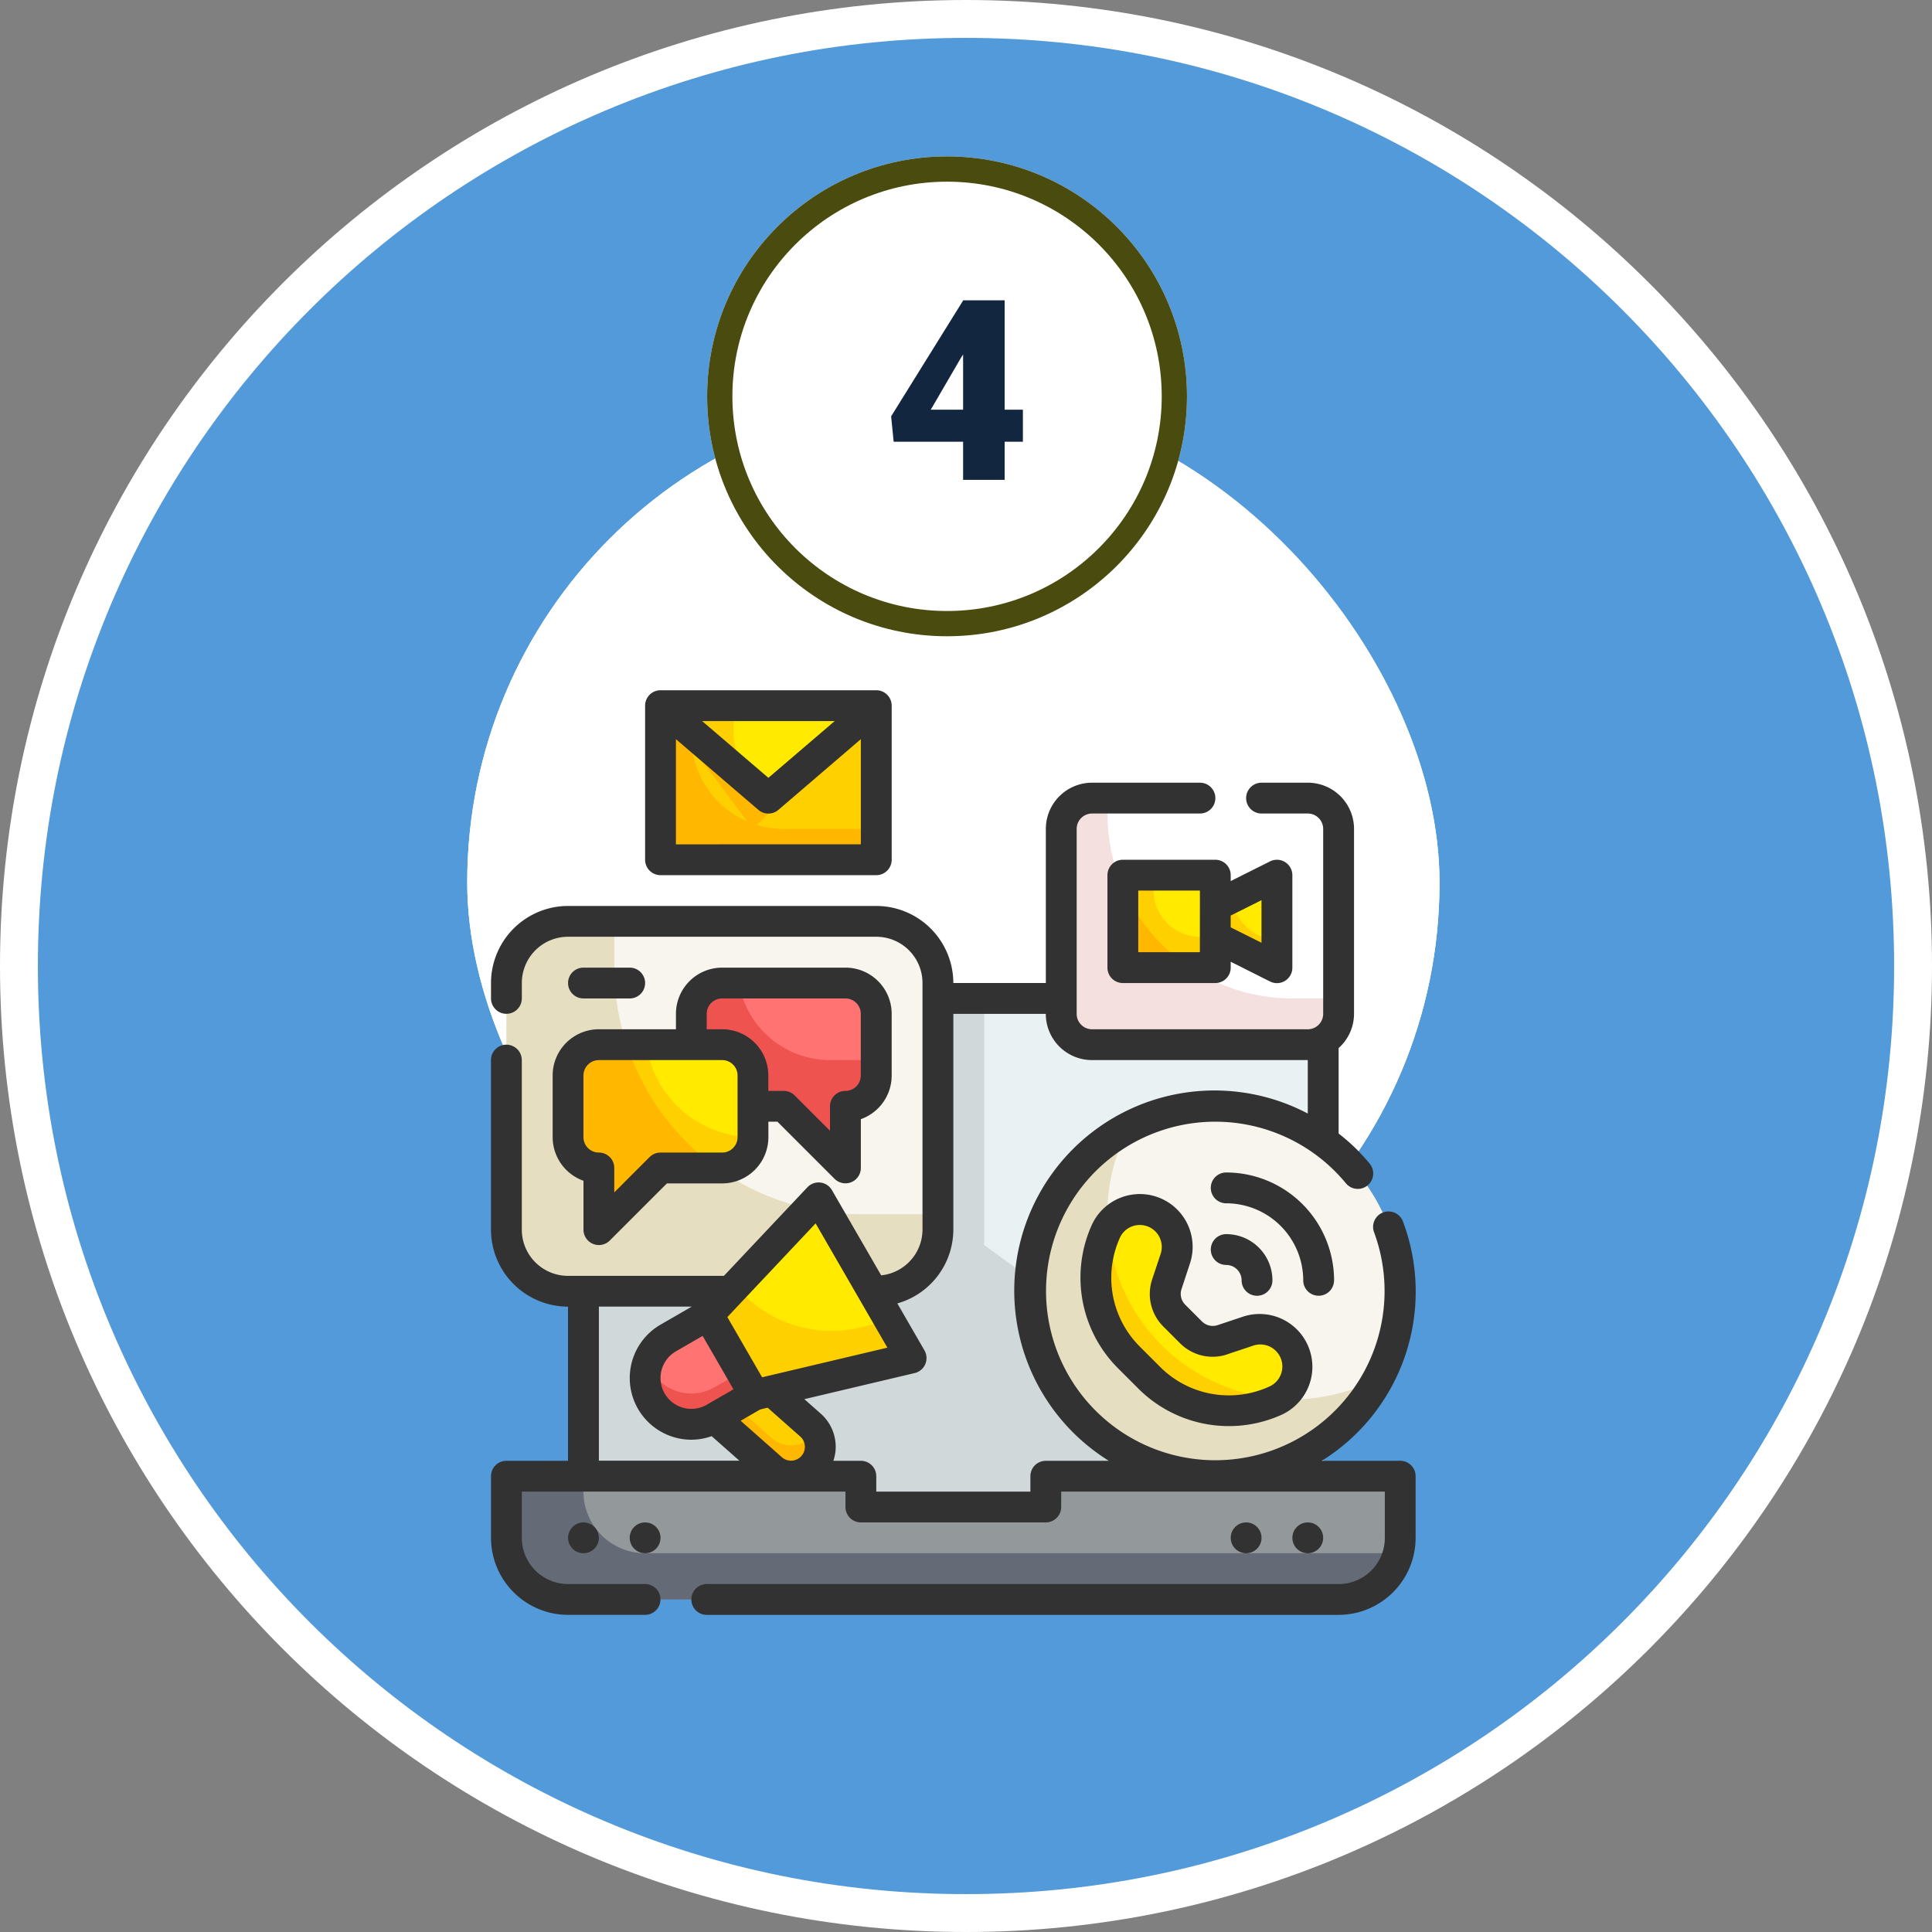 <svg xmlns="http://www.w3.org/2000/svg" width="153" height="153" viewBox="0 0 153 153">
  <rect x="0" y="0" width="153" height="153" fill="#808080" stroke="none"/>
  <g id="Grupo_72391" data-name="Grupo 72391" transform="translate(-938 -1812)">
    <g id="Trazado_127748" data-name="Trazado 127748" transform="translate(938 1812)" fill="#529ad9">
      <path d="M 76.5 151.5 C 66.374 151.5 56.552 149.517 47.307 145.607 C 42.863 143.727 38.577 141.401 34.568 138.692 C 30.596 136.009 26.861 132.927 23.467 129.533 C 20.073 126.139 16.991 122.404 14.308 118.432 C 11.599 114.423 9.273 110.137 7.393 105.693 C 3.483 96.448 1.5 86.626 1.5 76.5 C 1.5 66.374 3.483 56.552 7.393 47.307 C 9.273 42.863 11.599 38.577 14.308 34.568 C 16.991 30.596 20.073 26.861 23.467 23.467 C 26.861 20.073 30.596 16.991 34.568 14.308 C 38.577 11.599 42.863 9.273 47.307 7.393 C 56.552 3.483 66.374 1.5 76.5 1.5 C 86.626 1.5 96.448 3.483 105.693 7.393 C 110.137 9.273 114.423 11.599 118.432 14.308 C 122.404 16.991 126.139 20.073 129.533 23.467 C 132.927 26.861 136.009 30.596 138.692 34.568 C 141.401 38.577 143.727 42.863 145.607 47.307 C 149.517 56.552 151.5 66.374 151.5 76.5 C 151.5 86.626 149.517 96.448 145.607 105.693 C 143.727 110.137 141.401 114.423 138.692 118.432 C 136.009 122.404 132.927 126.139 129.533 129.533 C 126.139 132.927 122.404 136.009 118.432 138.692 C 114.423 141.401 110.137 143.727 105.693 145.607 C 96.448 149.517 86.626 151.5 76.5 151.5 Z" stroke="none"/>
      <path d="M 76.5 3 C 66.576 3 56.951 4.943 47.891 8.775 C 43.537 10.617 39.337 12.896 35.408 15.551 C 31.515 18.181 27.854 21.201 24.528 24.528 C 21.201 27.854 18.181 31.515 15.551 35.408 C 12.896 39.337 10.617 43.537 8.775 47.891 C 4.943 56.951 3 66.576 3 76.5 C 3 86.424 4.943 96.049 8.775 105.109 C 10.617 109.463 12.896 113.663 15.551 117.592 C 18.181 121.485 21.201 125.146 24.528 128.472 C 27.854 131.799 31.515 134.819 35.408 137.449 C 39.337 140.104 43.537 142.383 47.891 144.225 C 56.951 148.057 66.576 150 76.5 150 C 86.424 150 96.049 148.057 105.109 144.225 C 109.463 142.383 113.663 140.104 117.592 137.449 C 121.485 134.819 125.146 131.799 128.472 128.472 C 131.799 125.146 134.819 121.485 137.449 117.592 C 140.104 113.663 142.383 109.463 144.225 105.109 C 148.057 96.049 150 86.424 150 76.5 C 150 66.576 148.057 56.951 144.225 47.891 C 142.383 43.537 140.104 39.337 137.449 35.408 C 134.819 31.515 131.799 27.854 128.472 24.528 C 125.146 21.201 121.485 18.181 117.592 15.551 C 113.663 12.896 109.463 10.617 105.109 8.775 C 96.049 4.943 86.424 3 76.5 3 M 76.5 0 C 118.75 0 153 34.25 153 76.5 C 153 118.75 118.75 153 76.5 153 C 34.25 153 0 118.75 0 76.5 C 0 34.25 34.25 0 76.5 0 Z" stroke="none" fill="#fff"/>
    </g>
    <g id="Grupo_68499" data-name="Grupo 68499" transform="translate(55 -622)">
      <g id="Grupo_68492" data-name="Grupo 68492" transform="translate(154 -22)">
        <g id="Rectángulo_7791" data-name="Rectángulo 7791" transform="translate(766 2487.387)" fill="#fff" stroke="#fff" stroke-width="2">
          <rect width="77" height="77" rx="38.5" stroke="none"/>
          <rect x="1" y="1" width="75" height="75" rx="37.5" fill="none"/>
        </g>
        <g id="Grupo_68475" data-name="Grupo 68475" transform="translate(418 1165.387)">
          <g id="Elipse_4859" data-name="Elipse 4859" transform="translate(367 1303)" fill="#fff" stroke="#494b0f" stroke-width="2">
            <circle cx="19" cy="19" r="19" stroke="none"/>
            <circle cx="19" cy="19" r="18" fill="none"/>
          </g>
        </g>
        <path id="Trazado_130613" data-name="Trazado 130613" d="M9.561-5.557h1.445v2.539H9.561V0H6.27V-3.018H.771l-.2-2.012,5.693-9.16v-.029H9.561Zm-5.85,0H6.27V-9.932L6.064-9.6Z" transform="translate(799 2494)" fill="#12263f"/>
        <g id="Fill_Outline" data-name="Fill Outline" transform="translate(765.884 2508.662)">
          <g id="Color" transform="translate(3.22 3.22)">
            <path id="Trazado_127662" data-name="Trazado 127662" d="M12.882,22H61.7a4.882,4.882,0,0,1,4.882,4.882V62.274H8V26.882A4.882,4.882,0,0,1,12.882,22Z" transform="translate(-1.898 1.188)" fill="#e9f1f2"/>
            <path id="Trazado_127663" data-name="Trazado 127663" d="M39.731,41.527V22H12.882A4.882,4.882,0,0,0,8,26.882V61.053H66.58Z" transform="translate(-1.898 1.188)" fill="#d0d8da"/>
            <path id="Trazado_127664" data-name="Trazado 127664" d="M73.784,53v4.882A4.882,4.882,0,0,1,68.9,62.763H7.882A4.882,4.882,0,0,1,3,57.882V53H31.07v2.441H45.715V53Z" transform="translate(-3 8.021)" fill="#93999a"/>
            <path id="Trazado_127665" data-name="Trazado 127665" d="M73.625,59.1A4.872,4.872,0,0,1,68.9,62.763H7.882A4.882,4.882,0,0,1,3,57.882V53H9.1v1.22A4.882,4.882,0,0,0,13.984,59.1Z" transform="translate(-3 8.021)" fill="#656b76"/>
            <rect id="Rectángulo_7792" data-name="Rectángulo 7792" width="21.967" height="19.527" rx="2" transform="translate(43.935 7.322)" fill="#fff"/>
            <path id="Trazado_127666" data-name="Trazado 127666" d="M60.967,24.865v1.22a2.448,2.448,0,0,1-2.441,2.441H41.441A2.448,2.448,0,0,1,39,26.086V11.441A2.448,2.448,0,0,1,41.441,9h1.22v1.22A14.645,14.645,0,0,0,57.306,24.865Z" transform="translate(4.935 -1.678)" fill="#f4e0df"/>
            <path id="Trazado_127667" data-name="Trazado 127667" d="M43,14h7.322v7.322H43Z" transform="translate(5.817 -0.575)" fill="#ffea00"/>
            <path id="Trazado_127668" data-name="Trazado 127668" d="M53.882,21.322,49,18.882V16.441L53.882,14Z" transform="translate(7.139 -0.575)" fill="#ffea00"/>
            <path id="Trazado_127669" data-name="Trazado 127669" d="M50.322,18.882v2.441H43V14h2.441v1.22A3.661,3.661,0,0,0,49.1,18.882Z" transform="translate(5.817 -0.575)" fill="#ffd000"/>
            <path id="Trazado_127670" data-name="Trazado 127670" d="M53.882,19.166V21L49,18.555V16.115l1.257-.635A3.935,3.935,0,0,0,52.4,18.421Z" transform="translate(7.139 -0.249)" fill="#ffd000"/>
            <path id="Trazado_127671" data-name="Trazado 127671" d="M48.333,21.144H43V14.81a14.734,14.734,0,0,0,5.333,6.334Z" transform="translate(5.817 -0.397)" fill="#ffb700"/>
            <rect id="Rectángulo_7793" data-name="Rectángulo 7793" width="34.172" height="29.29" rx="4" transform="translate(0 17.086)" fill="#f7f5ed"/>
            <path id="Trazado_127672" data-name="Trazado 127672" d="M37.172,40.188v1.22A4.882,4.882,0,0,1,32.29,46.29H7.882A4.882,4.882,0,0,1,3,41.408V21.882A4.882,4.882,0,0,1,7.882,17h3.661v3.661A19.527,19.527,0,0,0,31.07,40.188Z" transform="translate(-3 0.086)" fill="#e5dec1"/>
            <path id="Trazado_127673" data-name="Trazado 127673" d="M27.2,21H17.441A2.441,2.441,0,0,0,15,23.441v4.882a2.441,2.441,0,0,0,2.441,2.441h4.882L27.2,35.645V30.763a2.441,2.441,0,0,0,2.441-2.441V23.441A2.441,2.441,0,0,0,27.2,21Z" transform="translate(-0.355 0.967)" fill="#ff7373"/>
            <path id="Trazado_127674" data-name="Trazado 127674" d="M29.645,27.1v1.22A2.448,2.448,0,0,1,27.2,30.763v4.882l-4.882-4.882H17.441A2.448,2.448,0,0,1,15,28.322V23.441A2.448,2.448,0,0,1,17.441,21h1.33a7.31,7.31,0,0,0,7.213,6.1Z" transform="translate(-0.355 0.967)" fill="#ef5350"/>
            <path id="Trazado_127675" data-name="Trazado 127675" d="M9.441,25H19.2a2.441,2.441,0,0,1,2.441,2.441v4.882A2.441,2.441,0,0,1,19.2,34.763H14.322L9.441,39.645V34.763A2.441,2.441,0,0,1,7,32.322V27.441A2.441,2.441,0,0,1,9.441,25Z" transform="translate(-2.118 1.849)" fill="#ffea00"/>
            <path id="Trazado_127676" data-name="Trazado 127676" d="M21.645,32.322A2.448,2.448,0,0,1,19.2,34.763H14.322L9.441,39.645V34.763A2.448,2.448,0,0,1,7,32.322V27.441A2.448,2.448,0,0,1,9.441,25H13.2a8.517,8.517,0,0,0,8.445,7.322Z" transform="translate(-2.118 1.849)" fill="#ffd000"/>
            <path id="Trazado_127677" data-name="Trazado 127677" d="M18.789,34.763H14.322L9.441,39.645V34.763A2.448,2.448,0,0,1,7,32.322V27.441A2.448,2.448,0,0,1,9.441,25h2.2a19.517,19.517,0,0,0,7.152,9.763Z" transform="translate(-2.118 1.849)" fill="#ffb700"/>
            <path id="Trazado_127714" data-name="Trazado 127714" d="M14.645,0A14.645,14.645,0,1,1,0,14.645,14.645,14.645,0,0,1,14.645,0Z" transform="translate(41.494 31.731)" fill="#f7f5ed"/>
            <path id="Trazado_127678" data-name="Trazado 127678" d="M64.6,50.185A14.279,14.279,0,0,1,62.008,53.7,14.653,14.653,0,1,1,41.285,32.977,14.279,14.279,0,0,1,44.8,30.39a14.645,14.645,0,0,0,19.8,19.8Z" transform="translate(4.493 3.037)" fill="#e5dec1"/>
            <path id="Trazado_127679" data-name="Trazado 127679" d="M56.323,46.053a2.963,2.963,0,0,0-3.03-.716l-2.01.671a2.441,2.441,0,0,1-2.5-.589L47.465,44.1a2.441,2.441,0,0,1-.589-2.5l.671-2.01a2.961,2.961,0,0,0-5.5-2.161,8.88,8.88,0,0,0,1.805,9.955L45.5,49.036a8.88,8.88,0,0,0,9.955,1.8,2.96,2.96,0,0,0,.869-4.788Z" transform="translate(5.43 4.206)" fill="#ffea00"/>
            <path id="Trazado_127680" data-name="Trazado 127680" d="M55.763,50.419a2.621,2.621,0,0,1-.317.171A8.888,8.888,0,0,1,45.5,48.783l-1.66-1.66a8.9,8.9,0,0,1-2.6-6.285,8.8,8.8,0,0,1,.793-3.661,2.621,2.621,0,0,1,.171-.317A14.624,14.624,0,0,0,55.763,50.419Z" transform="translate(5.429 4.463)" fill="#ffd000"/>
            <path id="Trazado_127681" data-name="Trazado 127681" d="M13,3H30.086V15.2H13Z" transform="translate(-0.796 -3)" fill="#ffd000"/>
            <path id="Trazado_127682" data-name="Trazado 127682" d="M20.322,12.763,13,3H30.086Z" transform="translate(-0.796 -3)" fill="#ffb700"/>
            <path id="Trazado_127683" data-name="Trazado 127683" d="M30.086,12.763V15.2H13V3h2.441V5.441a7.322,7.322,0,0,0,7.322,7.322Z" transform="translate(-0.796 -3)" fill="#ffb700"/>
            <path id="Trazado_127684" data-name="Trazado 127684" d="M21.543,10.322,13,3H30.086Z" transform="translate(-0.796 -3)" fill="#ffea00"/>
            <path id="Trazado_127685" data-name="Trazado 127685" d="M21.543,10.322,13,3h6.1a6.245,6.245,0,0,0,1.508,6.39Z" transform="translate(-0.796 -3)" fill="#ffd000"/>
            <path id="Trazado_127686" data-name="Trazado 127686" d="M23.721,53.961a2.319,2.319,0,0,1-2.695-.273L16.5,49.674l4.228-2.441,3.371,2.99a2.319,2.319,0,0,1-.377,3.738Z" transform="translate(-0.024 6.75)" fill="#ffd000"/>
            <path id="Trazado_127687" data-name="Trazado 127687" d="M23.725,53.967a2.341,2.341,0,0,1-2.7-.281L16.5,49.671l4.223-2.441,1.416,1.245-2.465.586L19,49.451l2.026,1.794a2.341,2.341,0,0,0,2.7.281,2.186,2.186,0,0,0,.805-.793,2.319,2.319,0,0,1-.805,3.234Z" transform="translate(-0.024 6.749)" fill="#ffb700"/>
            <path id="Trazado_127688" data-name="Trazado 127688" d="M3.661,0H7.322V7.322H3.661A3.661,3.661,0,1,1,3.661,0Z" transform="matrix(0.866, -0.5, 0.5, 0.866, 9.643, 51.911)" fill="#ff7373"/>
            <path id="Trazado_127689" data-name="Trazado 127689" d="M32.16,47.622l-12.4,2.931L16.1,44.212l8.738-9.273Z" transform="translate(-0.113 4.04)" fill="#ffea00"/>
            <path id="Trazado_127690" data-name="Trazado 127690" d="M32.161,46.362l-12.4,2.929L16.1,42.957l2.172-2.307a9.834,9.834,0,0,0,9.837,3.3l2.343-.549Z" transform="translate(-0.113 5.299)" fill="#ffd000"/>
            <path id="Trazado_127691" data-name="Trazado 127691" d="M20.665,48.874,17.492,50.7A3.651,3.651,0,0,1,12,47.556a3.481,3.481,0,0,1,.22-1.22,2.9,2.9,0,0,0,.268.6,3.661,3.661,0,0,0,5,1.33l1.2-.683-2.6-4.516L17,42.54Z" transform="translate(-1.016 5.715)" fill="#ef5350"/>
          </g>
          <g id="Outline_copy" data-name="Outline copy" transform="translate(2 2)">
            <path id="Trazado_127692" data-name="Trazado 127692" d="M74,61.7H67.793A15.784,15.784,0,0,0,74.22,42.749a1.221,1.221,0,0,0-2.288.854,13.405,13.405,0,1,1-3.08-4.816c.3.3.583.619.854.941a1.22,1.22,0,1,0,1.876-1.561c-.316-.379-.647-.75-1-1.106a15.8,15.8,0,0,0-1.457-1.279V29.016a3.643,3.643,0,0,0,1.22-2.709V11.661A3.661,3.661,0,0,0,66.682,8H63.021a1.22,1.22,0,1,0,0,2.441h3.661a1.22,1.22,0,0,1,1.22,1.22V26.306a1.22,1.22,0,0,1-1.22,1.22H49.6a1.22,1.22,0,0,1-1.22-1.22V11.661a1.22,1.22,0,0,1,1.22-1.22h8.543a1.22,1.22,0,0,0,0-2.441H49.6a3.661,3.661,0,0,0-3.661,3.661v12.2H38.612a6.109,6.109,0,0,0-6.1-6.1H8.1a6.109,6.109,0,0,0-6.1,6.1v1.22a1.22,1.22,0,1,0,2.441,0v-1.22A3.661,3.661,0,0,1,8.1,20.2H32.51a3.661,3.661,0,0,1,3.661,3.661V43.392A3.653,3.653,0,0,1,32.9,47.014L29,40.267a1.22,1.22,0,0,0-1.945-.227l-6.61,7.014H8.1a3.661,3.661,0,0,1-3.661-3.661V29.967a1.22,1.22,0,1,0-2.441,0V43.392a6.109,6.109,0,0,0,6.1,6.1V61.7H3.22A1.22,1.22,0,0,0,2,62.919V67.8a6.109,6.109,0,0,0,6.1,6.1h6.1a1.22,1.22,0,0,0,0-2.441H8.1A3.661,3.661,0,0,1,4.441,67.8V64.139H30.07v1.22a1.22,1.22,0,0,0,1.22,1.22H45.935a1.22,1.22,0,0,0,1.22-1.22v-1.22H72.784V67.8a3.661,3.661,0,0,1-3.661,3.661H19.086a1.22,1.22,0,0,0,0,2.441H69.123a6.109,6.109,0,0,0,6.1-6.1V62.919A1.22,1.22,0,0,0,74,61.7ZM27.707,42.9l5.683,9.841-9.92,2.346-2.753-4.768Zm-1.22,16.877a1.095,1.095,0,1,1-1.454,1.638l-3.262-2.886,1.55-.895.586-.139Zm-7.728-7.968,1.22,2.114L21.2,56.04l-2.113,1.22a2.441,2.441,0,1,1-2.442-4.228Zm-8.216-2.319H17.9l-2.476,1.429a4.885,4.885,0,0,0,2.448,9.112,4.822,4.822,0,0,0,1.6-.282l2.2,1.945H10.543ZM45.935,61.7a1.22,1.22,0,0,0-1.22,1.22v1.22H32.51v-1.22a1.22,1.22,0,0,0-1.22-1.22H29.114a3.715,3.715,0,0,0,.164-.74,3.5,3.5,0,0,0-1.172-3l-1.291-1.141,8.733-2.065a1.22,1.22,0,0,0,.776-1.8l-2.145-3.717a6.091,6.091,0,0,0,4.434-5.845V26.306h7.322A3.661,3.661,0,0,0,49.6,29.967H66.682V34.2A15.857,15.857,0,0,0,50.926,61.7Z" transform="translate(-2 -0.678)" fill="#323232"/>
            <circle id="Elipse_4890" data-name="Elipse 4890" cx="1.22" cy="1.22" r="1.22" transform="translate(6.102 65.902)" fill="#323232"/>
            <circle id="Elipse_4891" data-name="Elipse 4891" cx="1.22" cy="1.22" r="1.22" transform="translate(10.984 65.902)" fill="#323232"/>
            <circle id="Elipse_4892" data-name="Elipse 4892" cx="1.22" cy="1.22" r="1.22" transform="translate(58.58 65.902)" fill="#323232"/>
            <circle id="Elipse_4893" data-name="Elipse 4893" cx="1.22" cy="1.22" r="1.22" transform="translate(63.462 65.902)" fill="#323232"/>
            <path id="Trazado_127693" data-name="Trazado 127693" d="M43.22,13A1.22,1.22,0,0,0,42,14.221v7.322a1.22,1.22,0,0,0,1.22,1.22h7.322a1.22,1.22,0,0,0,1.22-1.22v-.466l3.116,1.565a1.22,1.22,0,0,0,1.766-1.1V14.221a1.22,1.22,0,0,0-1.766-1.092l-3.116,1.558v-.466A1.22,1.22,0,0,0,50.543,13Zm6.1,7.322H44.441V15.441h4.882ZM54.2,16.2v3.373l-2.441-1.22v-.932Z" transform="translate(6.817 0.424)" fill="#323232"/>
            <path id="Trazado_127694" data-name="Trazado 127694" d="M6,28.543v4.882a3.669,3.669,0,0,0,2.441,3.453v3.87a1.22,1.22,0,0,0,2.083.863l4.524-4.524h4.376a3.661,3.661,0,0,0,3.661-3.661V32.2H23.8l4.524,4.524a1.22,1.22,0,0,0,2.083-.863V32a3.669,3.669,0,0,0,2.441-3.453V23.661A3.661,3.661,0,0,0,29.188,20H19.425a3.661,3.661,0,0,0-3.661,3.661v1.22h-6.1A3.661,3.661,0,0,0,6,28.543Zm12.2-4.882a1.22,1.22,0,0,1,1.22-1.22h9.763a1.22,1.22,0,0,1,1.22,1.22v4.882a1.22,1.22,0,0,1-1.22,1.22,1.22,1.22,0,0,0-1.22,1.22v1.936l-2.8-2.8a1.22,1.22,0,0,0-.863-.358h-1.22v-1.22a3.661,3.661,0,0,0-3.661-3.661H18.2ZM8.441,28.543a1.22,1.22,0,0,1,1.22-1.22h9.763a1.22,1.22,0,0,1,1.22,1.22v4.882a1.22,1.22,0,0,1-1.22,1.22H14.543A1.22,1.22,0,0,0,13.68,35l-2.8,2.8V35.865a1.22,1.22,0,0,0-1.22-1.22,1.22,1.22,0,0,1-1.22-1.22Z" transform="translate(-1.118 1.967)" fill="#323232"/>
            <path id="Trazado_127695" data-name="Trazado 127695" d="M11.882,22.441a1.22,1.22,0,0,0,0-2.441H8.22a1.22,1.22,0,1,0,0,2.441Z" transform="translate(-0.898 1.967)" fill="#323232"/>
            <path id="Trazado_127696" data-name="Trazado 127696" d="M48.919,40.193a4.181,4.181,0,0,0-7.773-3.051A10.148,10.148,0,0,0,43.2,48.465l1.651,1.651a10.144,10.144,0,0,0,11.325,2.056A4.181,4.181,0,0,0,53.126,44.4l-2.011.671a1.213,1.213,0,0,1-1.248-.294l-1.318-1.319a1.211,1.211,0,0,1-.294-1.248Zm2.964,7.187,2.011-.67a1.743,1.743,0,0,1,1.269,3.246A7.7,7.7,0,0,1,46.577,48.4l-1.651-1.651a7.7,7.7,0,0,1-1.557-8.587,1.72,1.72,0,0,1,1.274-.993,1.894,1.894,0,0,1,.319-.028A1.74,1.74,0,0,1,46.6,39.431l-.67,2.011a3.64,3.64,0,0,0,.886,3.745l1.318,1.318a3.634,3.634,0,0,0,3.747.879Z" transform="translate(6.431 5.206)" fill="#323232"/>
            <path id="Trazado_127697" data-name="Trazado 127697" d="M49.927,39.734a1.22,1.22,0,0,1,1.22,1.22,1.22,1.22,0,0,0,2.441,0,3.661,3.661,0,0,0-3.661-3.661,1.22,1.22,0,1,0,0,2.441Z" transform="translate(8.295 5.779)" fill="#323232"/>
            <path id="Trazado_127698" data-name="Trazado 127698" d="M58.47,41.836a8.553,8.553,0,0,0-8.543-8.543,1.22,1.22,0,1,0,0,2.441,6.109,6.109,0,0,1,6.1,6.1,1.22,1.22,0,1,0,2.441,0Z" transform="translate(8.295 4.897)" fill="#323232"/>
            <path id="Trazado_127699" data-name="Trazado 127699" d="M13.22,16.645H30.306a1.22,1.22,0,0,0,1.22-1.22V3.22A1.22,1.22,0,0,0,30.306,2H13.22A1.22,1.22,0,0,0,12,3.22v12.2A1.22,1.22,0,0,0,13.22,16.645Zm1.22-2.441V5.874l6.529,5.6a1.22,1.22,0,0,0,1.587,0l6.529-5.6V14.2Zm2.075-9.763h10.5L21.763,8.936Z" transform="translate(0.204 -2)" fill="#323232"/>
          </g>
        </g>
      </g>
      <rect id="Rectángulo_7798" data-name="Rectángulo 7798" width="96" height="124" transform="translate(910 2442)" fill="none"/>
    </g>
  </g>
</svg>
